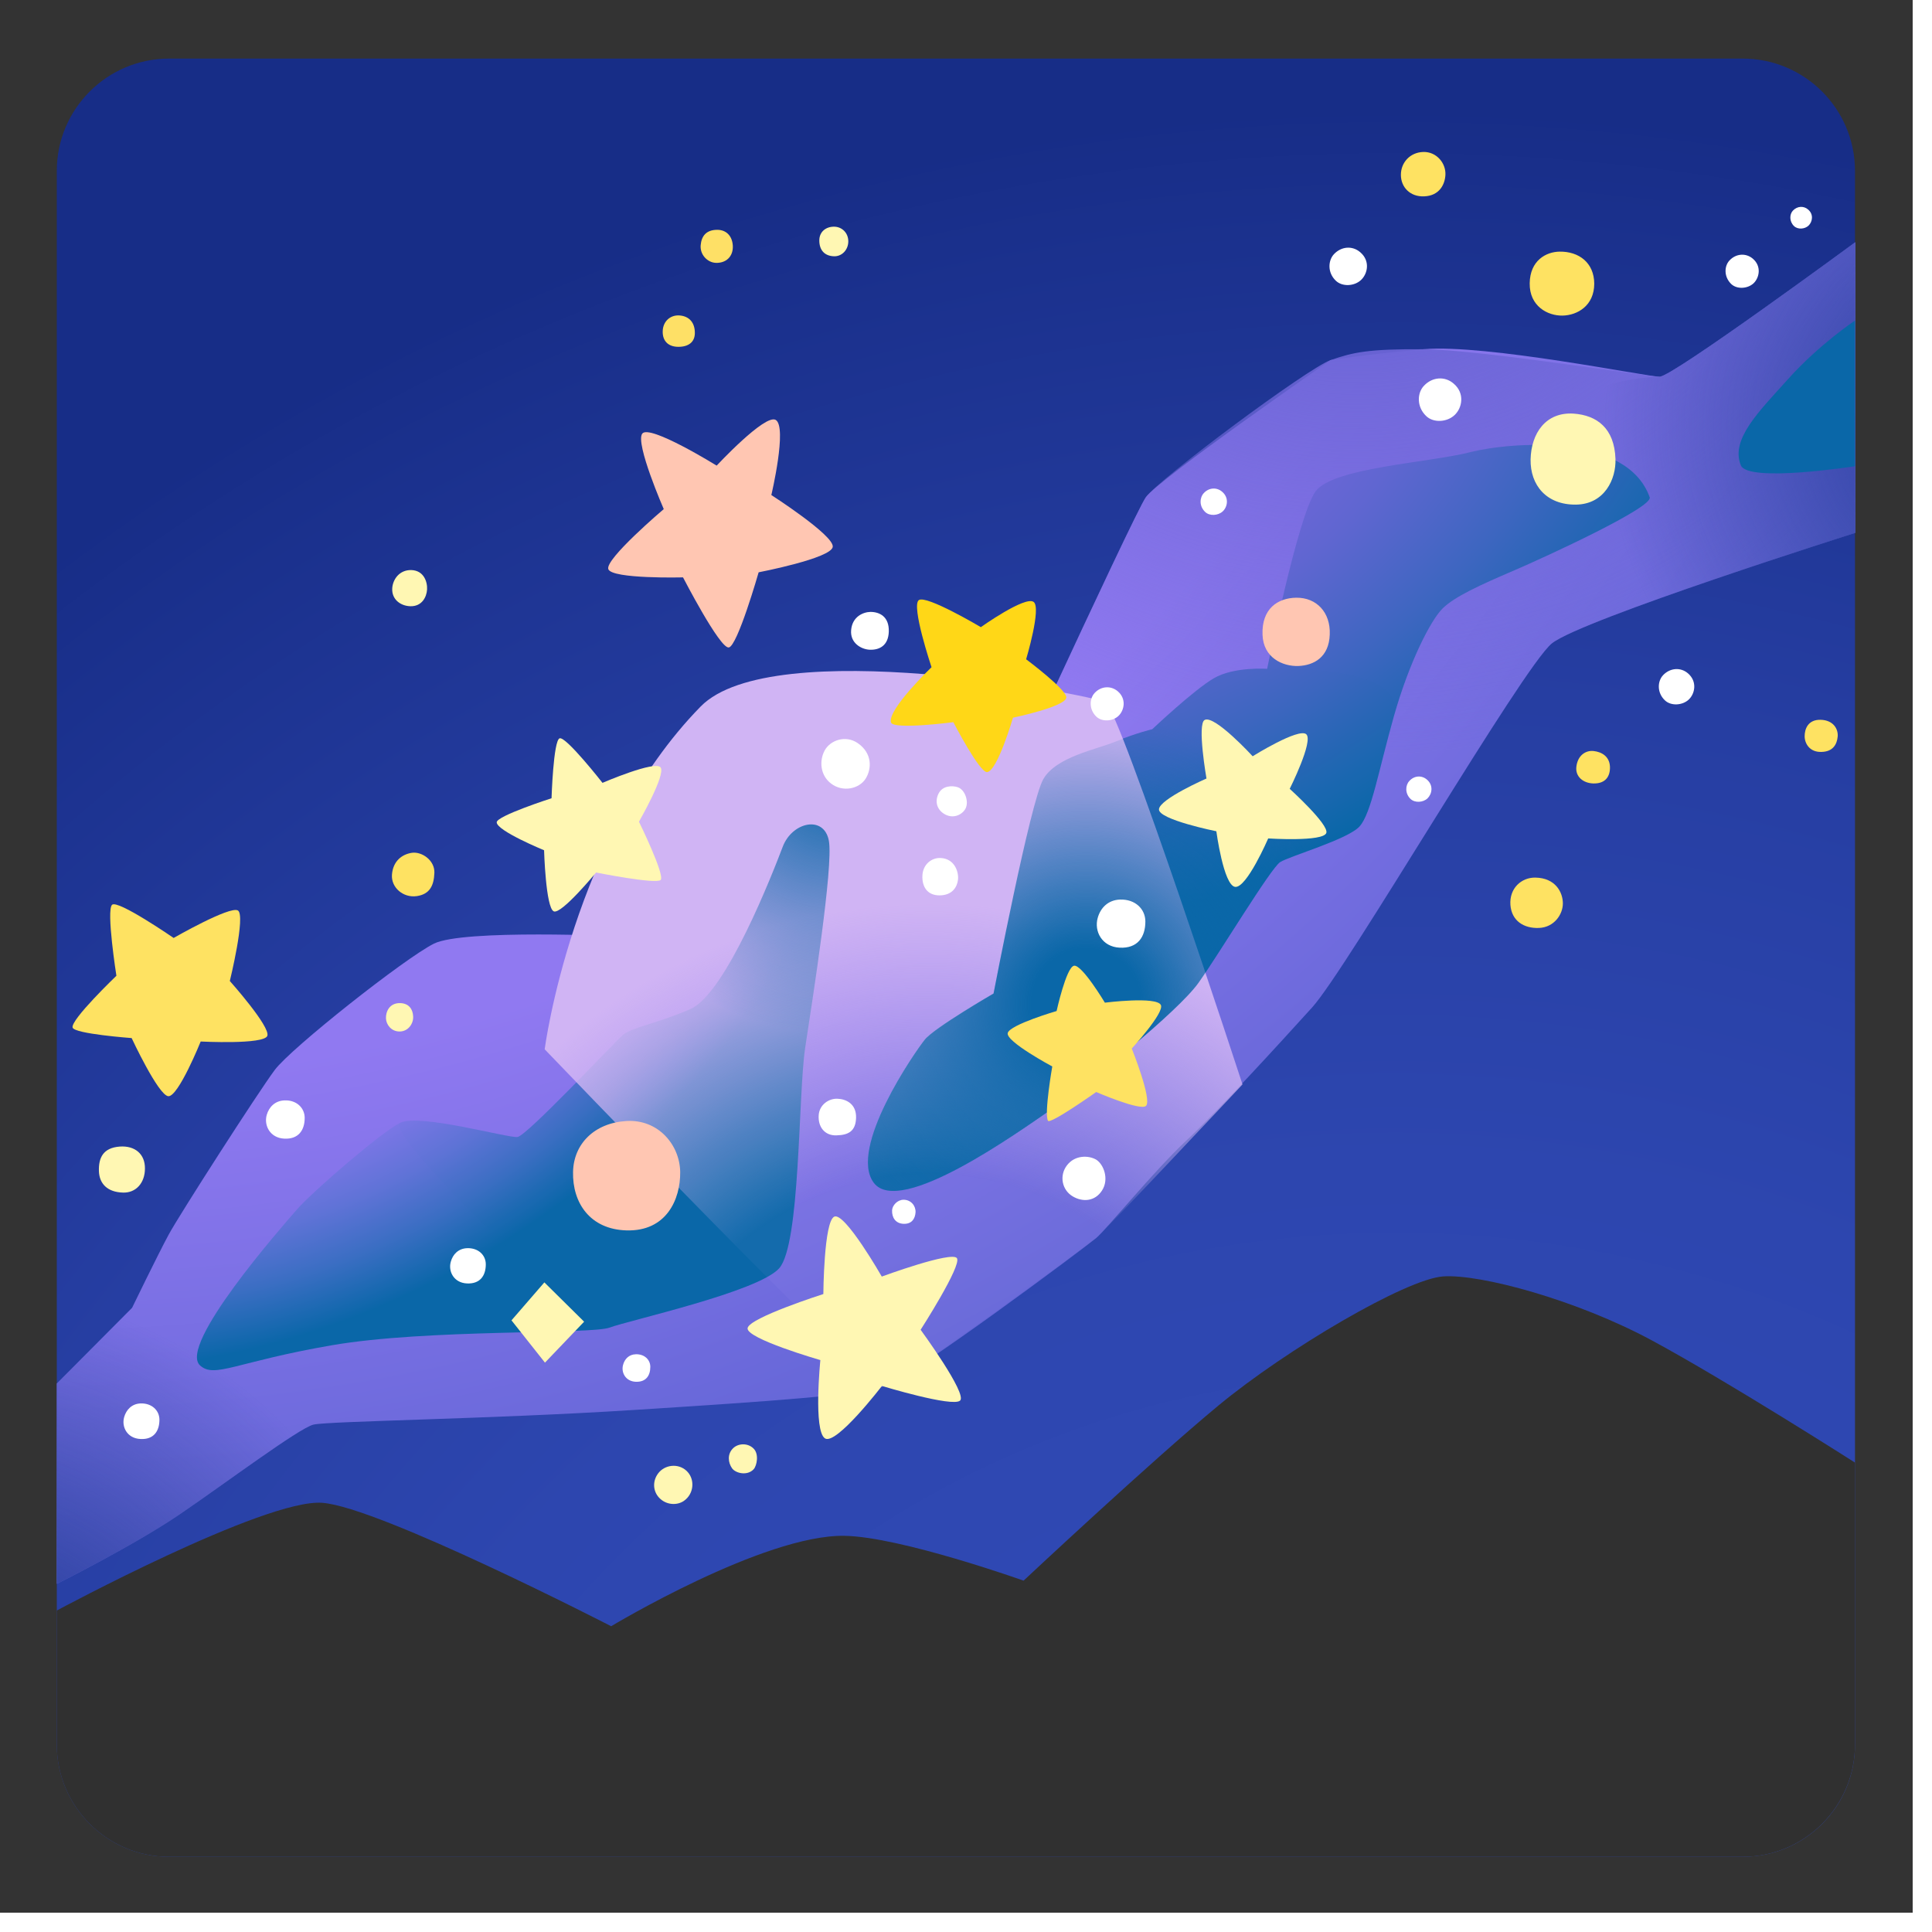 <?xml version="1.0" encoding="utf-8"?>
<!-- Generator: Adobe Illustrator 25.2.3, SVG Export Plug-In . SVG Version: 6.00 Build 0)  -->
<svg version="1.1" id="Layer_2" xmlns="http://www.w3.org/2000/svg" xmlns:xlink="http://www.w3.org/1999/xlink" x="0px" y="0px"
	 viewBox="0 0 128 128" style="enable-background:new 0 0 128 128;transform:rotate(0.25turn) scale(0.99);" xml:space="preserve">
     <rect x="0" y="0" width="128" height="128" fill="#333333" stroke="none"/>
     <defs>
         
        <clipPath id="cheese">
            <path d="M42.2,45.95l-9.71,6.27l-4.07,7.99c0,0,0.78,2.66,2.04,4.07c1.25,1.41,11.74,11.46,19.25,17.88  c5.86,5.01,18.35,15.64,18.35,15.64s0.51,5.34,1.1,9.09c0.47,2.98,0.5,7.95,3.64,7.81c3.96-0.18,1.68-8.2,4.82-8.12  c6.27,0.16,0.05,17.12,6.79,17.03c5.37-0.07,1.96-9.34,4.65-10.92c1.46-0.86,4.36,2.79,9.09,4.86c5.84,2.55,9.4,4.48,11.28,3.6  c3.97-1.86-4.4-45.23-5.34-52.59c-0.94-7.36-5.62-45.16-5.94-46.41s-6.74-1.41-6.74-1.41l-9.87,3.45l-14.1,1.88l-16.6,9.87  L42.2,45.95z"/>
        </clipPath> 
     </defs>
<radialGradient id="SVGID_1_" cx="93.38" cy="155.825" r="148.696" gradientUnits="userSpaceOnUse">
	<stop  offset="0.334" style="stop-color:#3049B4"/>
	<stop  offset="0.525" style="stop-color:#2D46AF"/>
	<stop  offset="0.737" style="stop-color:#263EA2"/>
	<stop  offset="0.958" style="stop-color:#1A308C"/>
	<stop  offset="1" style="stop-color:#172D87"/>
</radialGradient>
<path style="fill:url(#SVGID_1_);" d="M116.62,124.26H11.32c-4.15,0-7.52-3.37-7.52-7.52V11.44c0-4.15,3.37-7.52,7.52-7.52h105.3
	c4.15,0,7.52,3.37,7.52,7.52v105.3C124.15,120.89,120.78,124.26,116.62,124.26z"/>
<path style="fill:#303030;" d="M3.8,107.78v8.96c0,4.15,3.37,7.52,7.52,7.52h105.3c4.15,0,7.52-3.37,7.52-7.52V97.88
	c0,0-8.54-5.45-13.58-8.17s-11.49-4.46-13.98-4.29c-2.49,0.17-10.52,4.9-15.04,8.64S68.5,105.78,68.5,105.78s-8.24-2.94-11.99-3
	c-5.41-0.09-15.61,6.05-15.61,6.05s-15.5-7.98-19.34-8.26S3.8,107.78,3.8,107.78z"/>
<radialGradient id="SVGID_2_" cx="2.927" cy="-32.044" r="137.842" gradientUnits="userSpaceOnUse">
	<stop  offset="0.756" style="stop-color:#9079F1"/>
	<stop  offset="1" style="stop-color:#6366D6"/>
</radialGradient>
<path style="fill:url(#SVGID_2_);" d="M3.81,105.99c0,0,5.16-2.57,8.22-4.65s7.96-5.75,8.94-6c0.98-0.24,11.87-0.37,21.42-0.98
	s14.93-0.98,16.77-1.59s13.47-9.3,14.2-9.92s3.79-4.41,6-6.49c2.2-2.08,6.12-6.37,8.45-8.94c2.33-2.57,14.08-22.77,16.04-24.36
	c1.96-1.59,20.31-7.4,20.31-7.4V16.21c0,0-12.23,9-13.09,9c-0.86,0-11.63-2.2-15.79-1.84c-4.16,0.37-6.24,0.73-6.24,0.73
	s-11.51,7.96-12.36,9.18S64.54,59.11,64.54,59.11l-23.01,3.55c0,0-10.53-0.49-12.49,0.49s-9.55,6.98-10.65,8.45
	c-1.1,1.47-6.37,9.67-7.1,11.02c-0.73,1.35-2.45,4.9-2.45,4.9l-5.04,5.07V105.99z"/>
<radialGradient id="SVGID_3_" cx="90.911" cy="1.235" r="52.806" gradientUnits="userSpaceOnUse">
	<stop  offset="0.388" style="stop-color:#6D66D7"/>
	<stop  offset="0.936" style="stop-color:#6D66D7;stop-opacity:0"/>
</radialGradient>
<path style="fill:url(#SVGID_3_);" d="M3.81,105.99c0,0,5.16-2.57,8.22-4.65s7.96-5.75,8.94-6c0.98-0.24,11.87-0.37,21.42-0.98
	s14.93-0.98,16.77-1.59s13.47-9.3,14.2-9.92s3.79-4.41,6-6.49c2.2-2.08,6.12-6.37,8.45-8.94c2.33-2.57,14.08-22.77,16.04-24.36
	c1.96-1.59,20.31-7.4,20.31-7.4V16.21c0,0-12.23,9-13.09,9c-0.86,0-12.08-1.82-15.79-1.84c-3.71-0.02-4.72,0.2-6.24,0.73
	c-1.52,0.54-11.51,7.96-12.36,9.18S64.54,59.11,64.54,59.11l-23.01,3.55c0,0-10.53-0.49-12.49,0.49s-9.55,6.98-10.65,8.45
	c-1.1,1.47-6.37,9.67-7.1,11.02c-0.73,1.35-2.45,4.9-2.45,4.9l-5.04,5.07V105.99z"/>
<radialGradient id="SVGID_4_" cx="132.617" cy="28.442" r="29.462" gradientUnits="userSpaceOnUse">
	<stop  offset="0" style="stop-color:#273E9B"/>
	<stop  offset="0.861" style="stop-color:#273E9B;stop-opacity:0"/>
</radialGradient>
<path style="fill:url(#SVGID_4_);" d="M103.84,43.07c1.96-1.59,20.31-7.4,20.31-7.4V16.21c0,0-12.23,9-13.09,9c0,0-8.84,0-9.62,7.35
	S103.84,43.07,103.84,43.07z"/>
<radialGradient id="SVGID_5_" cx="-2.662" cy="116.522" r="30.417" gradientUnits="userSpaceOnUse">
	<stop  offset="0.2" style="stop-color:#273E9B"/>
	<stop  offset="1" style="stop-color:#273E9B;stop-opacity:0"/>
</radialGradient>
<path style="fill:url(#SVGID_5_);" d="M8.85,87.51l-5.04,5.07v13.41c0,0,5.16-2.57,8.22-4.65s7.96-5.75,8.94-6l9.33-0.54
	c0,0-4.35-10.24-7.73-11.86C13.15,78.43,8.85,87.51,8.85,87.51z"/>
<path style="fill:#0A67A8;" d="M116.5,31.14c0.48,1.18,7.64,0.06,7.64,0.06v-9.75c0,0-2.41,1.61-4.47,3.91
	C117.72,27.53,115.79,29.4,116.5,31.14z"/>
<radialGradient id="SVGID_6_" cx="79.512" cy="30.798" r="28.335" gradientTransform="matrix(0.548 0.836 -1.447 0.949 80.503 -64.92)" gradientUnits="userSpaceOnUse">
	<stop  offset="0.208" style="stop-color:#6D66D7"/>
	<stop  offset="0.35" style="stop-color:#6066D1;stop-opacity:1"/>
	<stop  offset="0.616" style="stop-color:#3D66C0;stop-opacity:1"/>
	<stop  offset="0.943" style="stop-color:#0A67A8;stop-opacity:1"/>
</radialGradient>
<path style="fill:url(#SVGID_6_);" d="M110.4,33.28c0.24,0.67-6.9,3.96-9.11,4.91c-2.22,0.95-3.96,1.74-4.76,2.54
	c-0.79,0.79-2.22,3.57-3.25,7.21s-1.51,6.5-2.3,7.37c-0.79,0.87-4.68,1.98-5.31,2.38c-0.63,0.4-4.12,6.18-5.47,8.08
	c-1.35,1.9-7.45,6.82-9.75,8.4s-10.22,7.29-11.97,4.99c-1.74-2.3,2.77-8.8,3.41-9.59c0.63-0.79,4.6-3.09,4.6-3.09
	s2.46-12.84,3.33-14.35s3.57-1.98,4.91-2.54c1.35-0.55,2.38-0.79,2.38-0.79s2.77-2.62,4.12-3.41c1.35-0.79,3.57-0.63,3.57-0.63
	s2.06-10.3,3.25-11.89s7.61-1.9,10.38-2.62C101.21,29.56,108.89,29,110.4,33.28z"/>
<radialGradient id="SVGID_7_" cx="17.341" cy="53.929" r="39.099" gradientTransform="matrix(0.586 0.81 -1.088 0.786 65.865 -2.531)" gradientUnits="userSpaceOnUse">
	<stop  offset="0.461" style="stop-color:#9079F1"/>
	<stop  offset="0.517" style="stop-color:#8A78EE;stop-opacity:1"/>
	<stop  offset="0.59" style="stop-color:#7A76E5;stop-opacity:1"/>
	<stop  offset="0.67" style="stop-color:#6073D7;stop-opacity:1"/>
	<stop  offset="0.758" style="stop-color:#3B6EC3;stop-opacity:1"/>
	<stop  offset="0.849" style="stop-color:#0D67AA;stop-opacity:1"/>
	<stop  offset="0.854" style="stop-color:#0A67A8;stop-opacity:1"/>
</radialGradient>
<path style="fill:url(#SVGID_7_);" d="M13.39,91.38c0.98,0.88,2.38-0.24,8.8-1.35c6.42-1.11,17.36-0.71,18.62-1.19
	c1.27-0.48,9.91-2.38,11.33-3.96c1.43-1.59,1.27-11.57,1.74-14.74c0.48-3.17,1.9-12.13,1.59-13.87c-0.32-1.74-2.46-1.27-3.09,0.4
	c-0.63,1.66-3.8,9.83-6.18,10.86c-2.38,1.03-3.88,1.19-4.52,1.74c-0.63,0.55-6.42,6.74-7.05,6.82c-0.63,0.08-6.58-1.59-7.85-0.95
	c-1.27,0.63-5.86,4.6-6.9,5.79C18.86,82.1,11.89,90.03,13.39,91.38z"/>
<radialGradient id="SVGID_8_" cx="62.193" cy="97.912" r="55.124" gradientUnits="userSpaceOnUse">
	<stop  offset="0.351" style="stop-color:#D0B4F4;stop-opacity:0.049"/>
	<stop  offset="0.679" style="stop-color:#D0B4F4"/>
</radialGradient>
<path style="fill:url(#SVGID_8_);" d="M36.45,70.22c0,0,1.85-14.17,10.44-22.94c4.8-4.9,26.1-0.78,27.08-0.29s9.18,25.58,9.18,25.58
	s-9.3,9.92-9.79,10.28c-0.49,0.37-13.22,9.79-14.2,9.92C58.18,92.89,36.45,70.22,36.45,70.22z"/>
<radialGradient id="SVGID_9_" cx="72.689" cy="67.142" r="19.437" gradientUnits="userSpaceOnUse">
	<stop  offset="0.189" style="stop-color:#0A67A8;stop-opacity:1"/>
	<stop  offset="1" style="stop-color:#0A67A8;stop-opacity:0.02"/>
</radialGradient>
<path style="fill:url(#SVGID_9_);" d="M93.28,47.95c-1.03,3.65-1.51,6.5-2.3,7.37c-0.79,0.87-4.68,1.98-5.31,2.38
	c-0.63,0.4-4.12,6.18-5.47,8.08c-1.35,1.9-7.45,6.82-9.75,8.4s-10.22,7.29-11.97,4.99c-1.74-2.3,2.77-8.8,3.41-9.59
	c0.63-0.79,4.6-3.09,4.6-3.09s2.46-12.84,3.33-14.35s3.57-1.98,4.91-2.54c1.35-0.55,2.38-0.79,2.38-0.79s2.77-2.62,4.12-3.41
	c1.35-0.79,3.57-0.63,3.57-0.63S94.31,44.3,93.28,47.95z"/>
<radialGradient id="SVGID_10_" cx="56.008" cy="51.809" r="17.383" gradientUnits="userSpaceOnUse">
	<stop  offset="0.011" style="stop-color:#0A67A8;stop-opacity:1"/>
	<stop  offset="1" style="stop-color:#0A67A8;stop-opacity:0.02"/>
</radialGradient>
<path style="fill:url(#SVGID_10_);" d="M40.81,88.84c1.27-0.48,9.91-2.38,11.33-3.96c1.43-1.59,1.27-11.57,1.74-14.74
	c0.48-3.17,1.9-12.13,1.59-13.87c-0.32-1.74-2.46-1.27-3.09,0.4c-0.63,1.66-3.8,9.83-6.18,10.86c-2.38,1.03-3.88,1.19-4.52,1.74
	c-0.63,0.55-6.42,6.74-7.05,6.82c-0.63,0.08-6.58-1.59-7.85-0.95C25.52,75.76,39.55,89.32,40.81,88.84z"/>
<path style="fill:#FFFFFF;" d="M55.19,50.22c-0.37,0.68-0.31,1.66,0.43,2.22c0.79,0.6,1.88,0.35,2.31-0.33
	c0.41-0.65,0.46-1.7-0.53-2.38C56.58,49.17,55.56,49.54,55.19,50.22z"/>
<path style="fill:#FFFFFF;" d="M62.83,53.07c-0.3,0.55-0.14,1.15,0.45,1.45c0.59,0.29,1.15-0.04,1.34-0.42
	c0.23-0.46-0.04-1.26-0.53-1.42C63.72,52.56,63.1,52.58,62.83,53.07z"/>
<path style="fill:#FFFFFF;" d="M62.97,57.42c-0.61-0.04-1.2,0.41-1.24,1.16c-0.04,0.75,0.32,1.34,1.14,1.34
	c0.85,0,1.18-0.55,1.24-1.04C64.17,58.4,63.92,57.48,62.97,57.42z"/>
<path style="fill:#FFFFFF;" d="M73.46,61.43c-0.25,0.89,0.28,1.93,1.47,1.99c1.2,0.06,1.72-0.71,1.72-1.75
	c0-0.83-0.67-1.5-1.69-1.47C74.13,60.23,73.64,60.78,73.46,61.43z"/>
<path style="fill:#FFFFFF;" d="M74.8,46.26c0.6,0.51,0.44,1.28,0.05,1.65c-0.39,0.37-1.1,0.41-1.48,0.05
	c-0.51-0.49-0.46-1.21-0.12-1.58C73.68,45.91,74.34,45.87,74.8,46.26z"/>
<path style="fill:#FFFFFF;" d="M71.4,77.99c-0.52,0.68-0.34,1.65,0.4,2.08c0.63,0.37,1.46,0.36,1.95-0.4
	c0.49-0.76,0.11-1.76-0.4-2.07C72.84,77.31,71.93,77.29,71.4,77.99z"/>
<path style="fill:#FFFFFF;" d="M59.7,80.99c-0.02,0.49,0.23,0.89,0.77,0.91c0.54,0.02,0.77-0.33,0.8-0.77
	c0.02-0.44-0.31-0.84-0.8-0.84C60.05,80.29,59.72,80.67,59.7,80.99z"/>
<path style="fill:#FFFFFF;" d="M54.79,74.62c-0.06,0.79,0.4,1.39,1.19,1.36c0.79-0.02,1.29-0.27,1.31-1.19
	c0.02-0.92-0.67-1.24-1.24-1.26C55.48,73.5,54.84,73.92,54.79,74.62z"/>
<path style="fill:#FFFFFF;" d="M56.96,42.16c-0.08,0.87,0.67,1.29,1.23,1.32c0.67,0.03,1.26-0.28,1.29-1.21
	c0.03-1.01-0.62-1.32-1.23-1.32C57.77,40.96,57.04,41.26,56.96,42.16z"/>
<path style="fill:#FFD717;" d="M62.34,44.65c0,0-1.38-4.11-0.85-4.49c0.5-0.36,4.15,1.81,4.15,1.81s2.95-2.1,3.53-1.69
	c0.54,0.38-0.5,3.84-0.5,3.84s2.75,2.05,2.69,2.57c-0.08,0.61-3.57,1.34-3.57,1.34s-1.04,3.57-1.73,3.64
	c-0.5,0.06-2.26-3.34-2.26-3.34s-4.01,0.52-4.17,0.02C59.36,47.51,62.34,44.65,62.34,44.65z"/>
<path style="fill:#FEE262;" d="M70.71,67.66c0,0,0.64-2.91,1.16-3.03c0.52-0.12,2.07,2.47,2.07,2.47s3.47-0.44,3.75,0.16
	c0.24,0.52-1.95,2.91-1.95,2.91s1.36,3.39,0.96,3.83c-0.34,0.38-3.34-0.92-3.34-0.92s-3.09,2.19-3.23,1.92
	c-0.26-0.49,0.29-3.63,0.29-3.63s-3.14-1.68-2.98-2.24C67.59,68.57,70.71,67.66,70.71,67.66z"/>
<path style="fill:#FFF7B3;" d="M80.74,52.1c0,0-3.14,1.37-3.18,2.06c-0.04,0.69,3.84,1.47,3.84,1.47s0.48,3.6,1.25,3.72
	c0.77,0.12,2.22-3.24,2.22-3.24s3.69,0.24,3.89-0.37c0.18-0.57-2.45-2.95-2.45-2.95s1.6-3.19,1.11-3.65
	c-0.5-0.46-3.59,1.47-3.59,1.47s-2.55-2.78-3.21-2.43C80.1,48.44,80.74,52.1,80.74,52.1z"/>
<path style="fill:#FFF7B3;" d="M40.32,52.39c0,0-2.45-3.13-2.87-2.98c-0.42,0.15-0.54,4.01-0.54,4.01s-3.67,1.18-3.67,1.61
	c0,0.57,3.17,1.87,3.17,1.87s0.11,3.86,0.65,4.09c0.51,0.22,2.83-2.6,2.83-2.6s4.01,0.8,4.32,0.5c0.31-0.31-1.45-3.9-1.45-3.9
	s1.8-3.13,1.45-3.63C43.87,50.86,40.32,52.39,40.32,52.39z"/>
<path style="fill:#FFF7B3;" d="M55.1,86.6c0,0,0.03-4.85,0.73-5.18s3.18,4.01,3.18,4.01s4.7-1.73,5.03-1.23s-2.43,4.79-2.43,4.79
	s3.14,4.29,2.64,4.74c-0.5,0.46-5.23-0.98-5.23-0.98s-3.06,3.99-3.81,3.51c-0.79-0.5-0.31-5.24-0.31-5.24s-4.99-1.44-4.87-2.14
	C50.15,88.18,55.1,86.6,55.1,86.6z"/>
<path style="fill:#FFC6B2;" d="M44.42,34.07c0,0-1.92-4.4-1.44-5.05c0.48-0.65,4.98,2.14,4.98,2.14s3.23-3.47,3.95-3.06
	c0.79,0.46-0.29,5.03-0.29,5.03s4.19,2.69,4.11,3.46c-0.07,0.77-4.96,1.71-4.96,1.71s-1.42,4.96-2,5.03
	c-0.6,0.08-3.06-4.69-3.06-4.69s-4.76,0.12-5-0.55S44.42,34.07,44.42,34.07z"/>
<path style="fill:#FFC6B2;" d="M38.35,78.42c-0.05,2.08,1.14,3.85,3.57,3.92c2.68,0.08,3.62-2.08,3.6-3.9
	c-0.02-1.81-1.46-3.55-3.6-3.42S38.39,76.55,38.35,78.42z"/>
<path style="fill:#FFC6B2;" d="M86.74,40c-1.23,0.02-2.31,0.73-2.25,2.47c0.05,1.56,1.36,2.13,2.39,2.1
	c1.05-0.04,2.06-0.59,2.11-2.11C89.05,40.99,88.11,39.98,86.74,40z"/>
<path style="fill:#FFF7B3;" d="M105.31,27.68c-1.87-0.12-2.84,1.32-2.88,3.06c-0.03,1.74,1.07,3.05,3.03,3.03
	c1.92-0.02,2.7-1.71,2.65-3.06C108.04,28.66,106.87,27.79,105.31,27.68z"/>
<path style="fill:#FEE262;" d="M11.62,62.77c0,0-3.74-2.58-4.12-2.22c-0.4,0.37,0.29,4.75,0.29,4.75s-3.09,2.96-2.93,3.47
	c0.13,0.42,3.95,0.7,3.95,0.7s1.78,3.82,2.45,3.89c0.67,0.06,2.17-3.66,2.17-3.66s4.24,0.22,4.46-0.38
	c0.22-0.61-2.51-3.67-2.51-3.67s1.08-4.4,0.54-4.72C15.38,60.61,11.62,62.77,11.62,62.77z"/>
<path style="fill:#FEE262;" d="M26.23,58.54c-0.06,0.86,0.76,1.56,1.66,1.43c0.89-0.13,1.15-0.73,1.18-1.56
	c0.03-0.83-0.83-1.43-1.5-1.34C26.9,57.17,26.3,57.62,26.23,58.54z"/>
<path style="fill:#FEE262;" d="M102.74,58.73c-0.93-0.01-1.74,0.72-1.66,1.83c0.08,1.06,0.89,1.58,1.91,1.54
	c1.02-0.04,1.6-0.91,1.6-1.64S104.11,58.75,102.74,58.73z"/>
<path style="fill:#FEE262;" d="M105.49,51.34c-0.06,0.64,0.46,1.07,1.14,1.09c0.81,0.02,1.14-0.47,1.11-1.14
	c-0.04-0.68-0.56-0.97-1.09-1.03S105.57,50.55,105.49,51.34z"/>
<path style="fill:#FEE262;" d="M120.77,49.27c0,0.48,0.33,1.07,1.11,1.05c0.79-0.01,1.05-0.51,1.1-1.02
	c0.05-0.51-0.29-1.11-1.14-1.13S120.77,48.79,120.77,49.27z"/>
<path style="fill:#FEE262;" d="M104.37,16.84c-0.9,0.01-1.98,0.59-2,2.12c-0.02,1.53,1.2,2.18,2.2,2.16s2.12-0.67,2.12-2.14
	C106.68,17.58,105.66,16.82,104.37,16.84z"/>
<path style="fill:#FEE262;" d="M95.24,10.17c-0.88,0.03-1.49,0.71-1.49,1.53s0.61,1.48,1.56,1.44c1.02-0.04,1.39-0.8,1.42-1.44
	C96.77,10.93,96.14,10.14,95.24,10.17z"/>
<polygon style="fill:#FFF7B3;" points="36.43,85.82 34.23,88.36 36.47,91.19 39.09,88.45 "/>
<path style="fill:#FFF7B3;" d="M46.03,98.52c0.47,0.53,0.41,1.45-0.26,1.92c-0.46,0.32-1.19,0.29-1.66-0.21
	c-0.43-0.45-0.47-1.19,0.02-1.73C44.63,97.97,45.52,97.94,46.03,98.52z"/>
<path style="fill:#FFF7B3;" d="M49.07,96.91c-0.42,0.4-0.34,0.98-0.08,1.35c0.23,0.33,1.02,0.53,1.45,0.06
	c0.21-0.24,0.37-1.02-0.02-1.39C50.04,96.56,49.42,96.58,49.07,96.91z"/>
<path style="fill:#FFF7B3;" d="M26.79,67.13c-0.76-0.02-0.98,0.62-0.96,1.03c0.02,0.41,0.35,0.87,0.91,0.87c0.56,0,0.93-0.5,0.91-1
	C27.63,67.54,27.37,67.15,26.79,67.13z"/>
<path style="fill:#FFF7B3;" d="M8.02,76.73c-1.12,0.08-1.43,0.75-1.4,1.65c0.03,0.84,0.57,1.4,1.61,1.43
	c0.86,0.03,1.47-0.64,1.47-1.61C9.71,77.23,9.03,76.66,8.02,76.73z"/>
<path style="fill:#FFF7B3;" d="M27.53,38.15c-0.8-0.02-1.24,0.62-1.28,1.21c-0.05,0.75,0.55,1.19,1.21,1.21
	c0.78,0.02,1.09-0.62,1.12-1.12S28.37,38.18,27.53,38.15z"/>
<path style="fill:#FFF7B3;" d="M54.83,16.09c0,0.66,0.36,1.04,0.98,1.06c0.54,0.02,0.96-0.44,0.96-1c0-0.56-0.42-0.98-0.96-0.98
	C55.27,15.17,54.83,15.51,54.83,16.09z"/>
<path style="fill:#FEE066;" d="M45.47,21.11c-0.61-0.04-1.1,0.39-1.12,1.05c-0.02,0.66,0.37,1.05,1.05,1.05s1.08-0.32,1.1-0.88
	C46.52,21.62,46.15,21.16,45.47,21.11z"/>
<path style="fill:#FEE066;" d="M48,15.38c-0.73,0-1.06,0.41-1.11,1.04c-0.05,0.63,0.46,1.15,1.01,1.17
	c0.67,0.03,1.19-0.41,1.14-1.17C48.99,15.75,48.57,15.38,48,15.38z"/>
<path style="fill:#FFFFFF;" d="M17.85,74.61c-0.2,0.71,0.22,1.54,1.17,1.59c0.95,0.05,1.37-0.56,1.37-1.39
	c0-0.66-0.54-1.2-1.34-1.17C18.39,73.66,18,74.1,17.85,74.61z"/>
<path style="fill:#FFFFFF;" d="M30.17,84.43c-0.19,0.65,0.2,1.42,1.08,1.46c0.88,0.04,1.26-0.52,1.26-1.28
	c0-0.61-0.49-1.1-1.24-1.08C30.66,83.55,30.3,83.96,30.17,84.43z"/>
<path style="fill:#FFFFFF;" d="M41.7,91.33c-0.15,0.51,0.16,1.11,0.84,1.14s0.98-0.4,0.98-1c0-0.47-0.39-0.86-0.97-0.84
	C42.08,90.64,41.8,90.96,41.7,91.33z"/>
<path style="fill:#FFFFFF;" d="M8.31,94.83c-0.19,0.66,0.2,1.43,1.09,1.47c0.88,0.05,1.27-0.52,1.27-1.29c0-0.61-0.5-1.11-1.25-1.09
	C8.81,93.94,8.45,94.35,8.31,94.83z"/>
<path style="fill:#FFFFFF;" d="M81.79,32.91c0.48,0.41,0.35,1.02,0.04,1.31s-0.88,0.33-1.18,0.04c-0.41-0.39-0.37-0.96-0.09-1.26
	C80.9,32.63,81.42,32.59,81.79,32.91z"/>
<path style="fill:#FFFFFF;" d="M97.28,25.67c0.77,0.65,0.57,1.64,0.06,2.11c-0.51,0.48-1.42,0.53-1.9,0.06
	c-0.65-0.62-0.6-1.55-0.15-2.02C95.85,25.22,96.69,25.16,97.28,25.67z"/>
<path style="fill:#FFFFFF;" d="M91.03,16.88c0.68,0.58,0.5,1.44,0.05,1.86s-1.25,0.46-1.68,0.05c-0.58-0.55-0.52-1.36-0.13-1.78
	C89.77,16.48,90.51,16.43,91.03,16.88z"/>
<path style="fill:#FFFFFF;" d="M117.3,17.31c0.6,0.51,0.44,1.28,0.05,1.65c-0.4,0.37-1.11,0.41-1.49,0.05
	c-0.51-0.49-0.47-1.21-0.12-1.58C116.18,16.96,116.84,16.92,117.3,17.31z"/>
<path style="fill:#FFFFFF;" d="M121,14.02c0.39,0.33,0.29,0.83,0.03,1.08c-0.26,0.24-0.72,0.27-0.97,0.03
	c-0.33-0.32-0.3-0.79-0.08-1.03C120.27,13.79,120.7,13.76,121,14.02z"/>
<path style="fill:#FFFFFF;" d="M112.96,45.06c0.64,0.55,0.47,1.37,0.05,1.76s-1.18,0.44-1.59,0.05c-0.55-0.52-0.5-1.29-0.12-1.69
	C111.77,44.69,112.47,44.64,112.96,45.06z"/>
<path style="fill:#FFFFFF;" d="M95.49,52.17c0.46,0.39,0.34,0.97,0.04,1.26c-0.3,0.28-0.84,0.31-1.13,0.04
	c-0.39-0.37-0.35-0.92-0.09-1.2C94.64,51.9,95.14,51.87,95.49,52.17z"/>
</svg>
